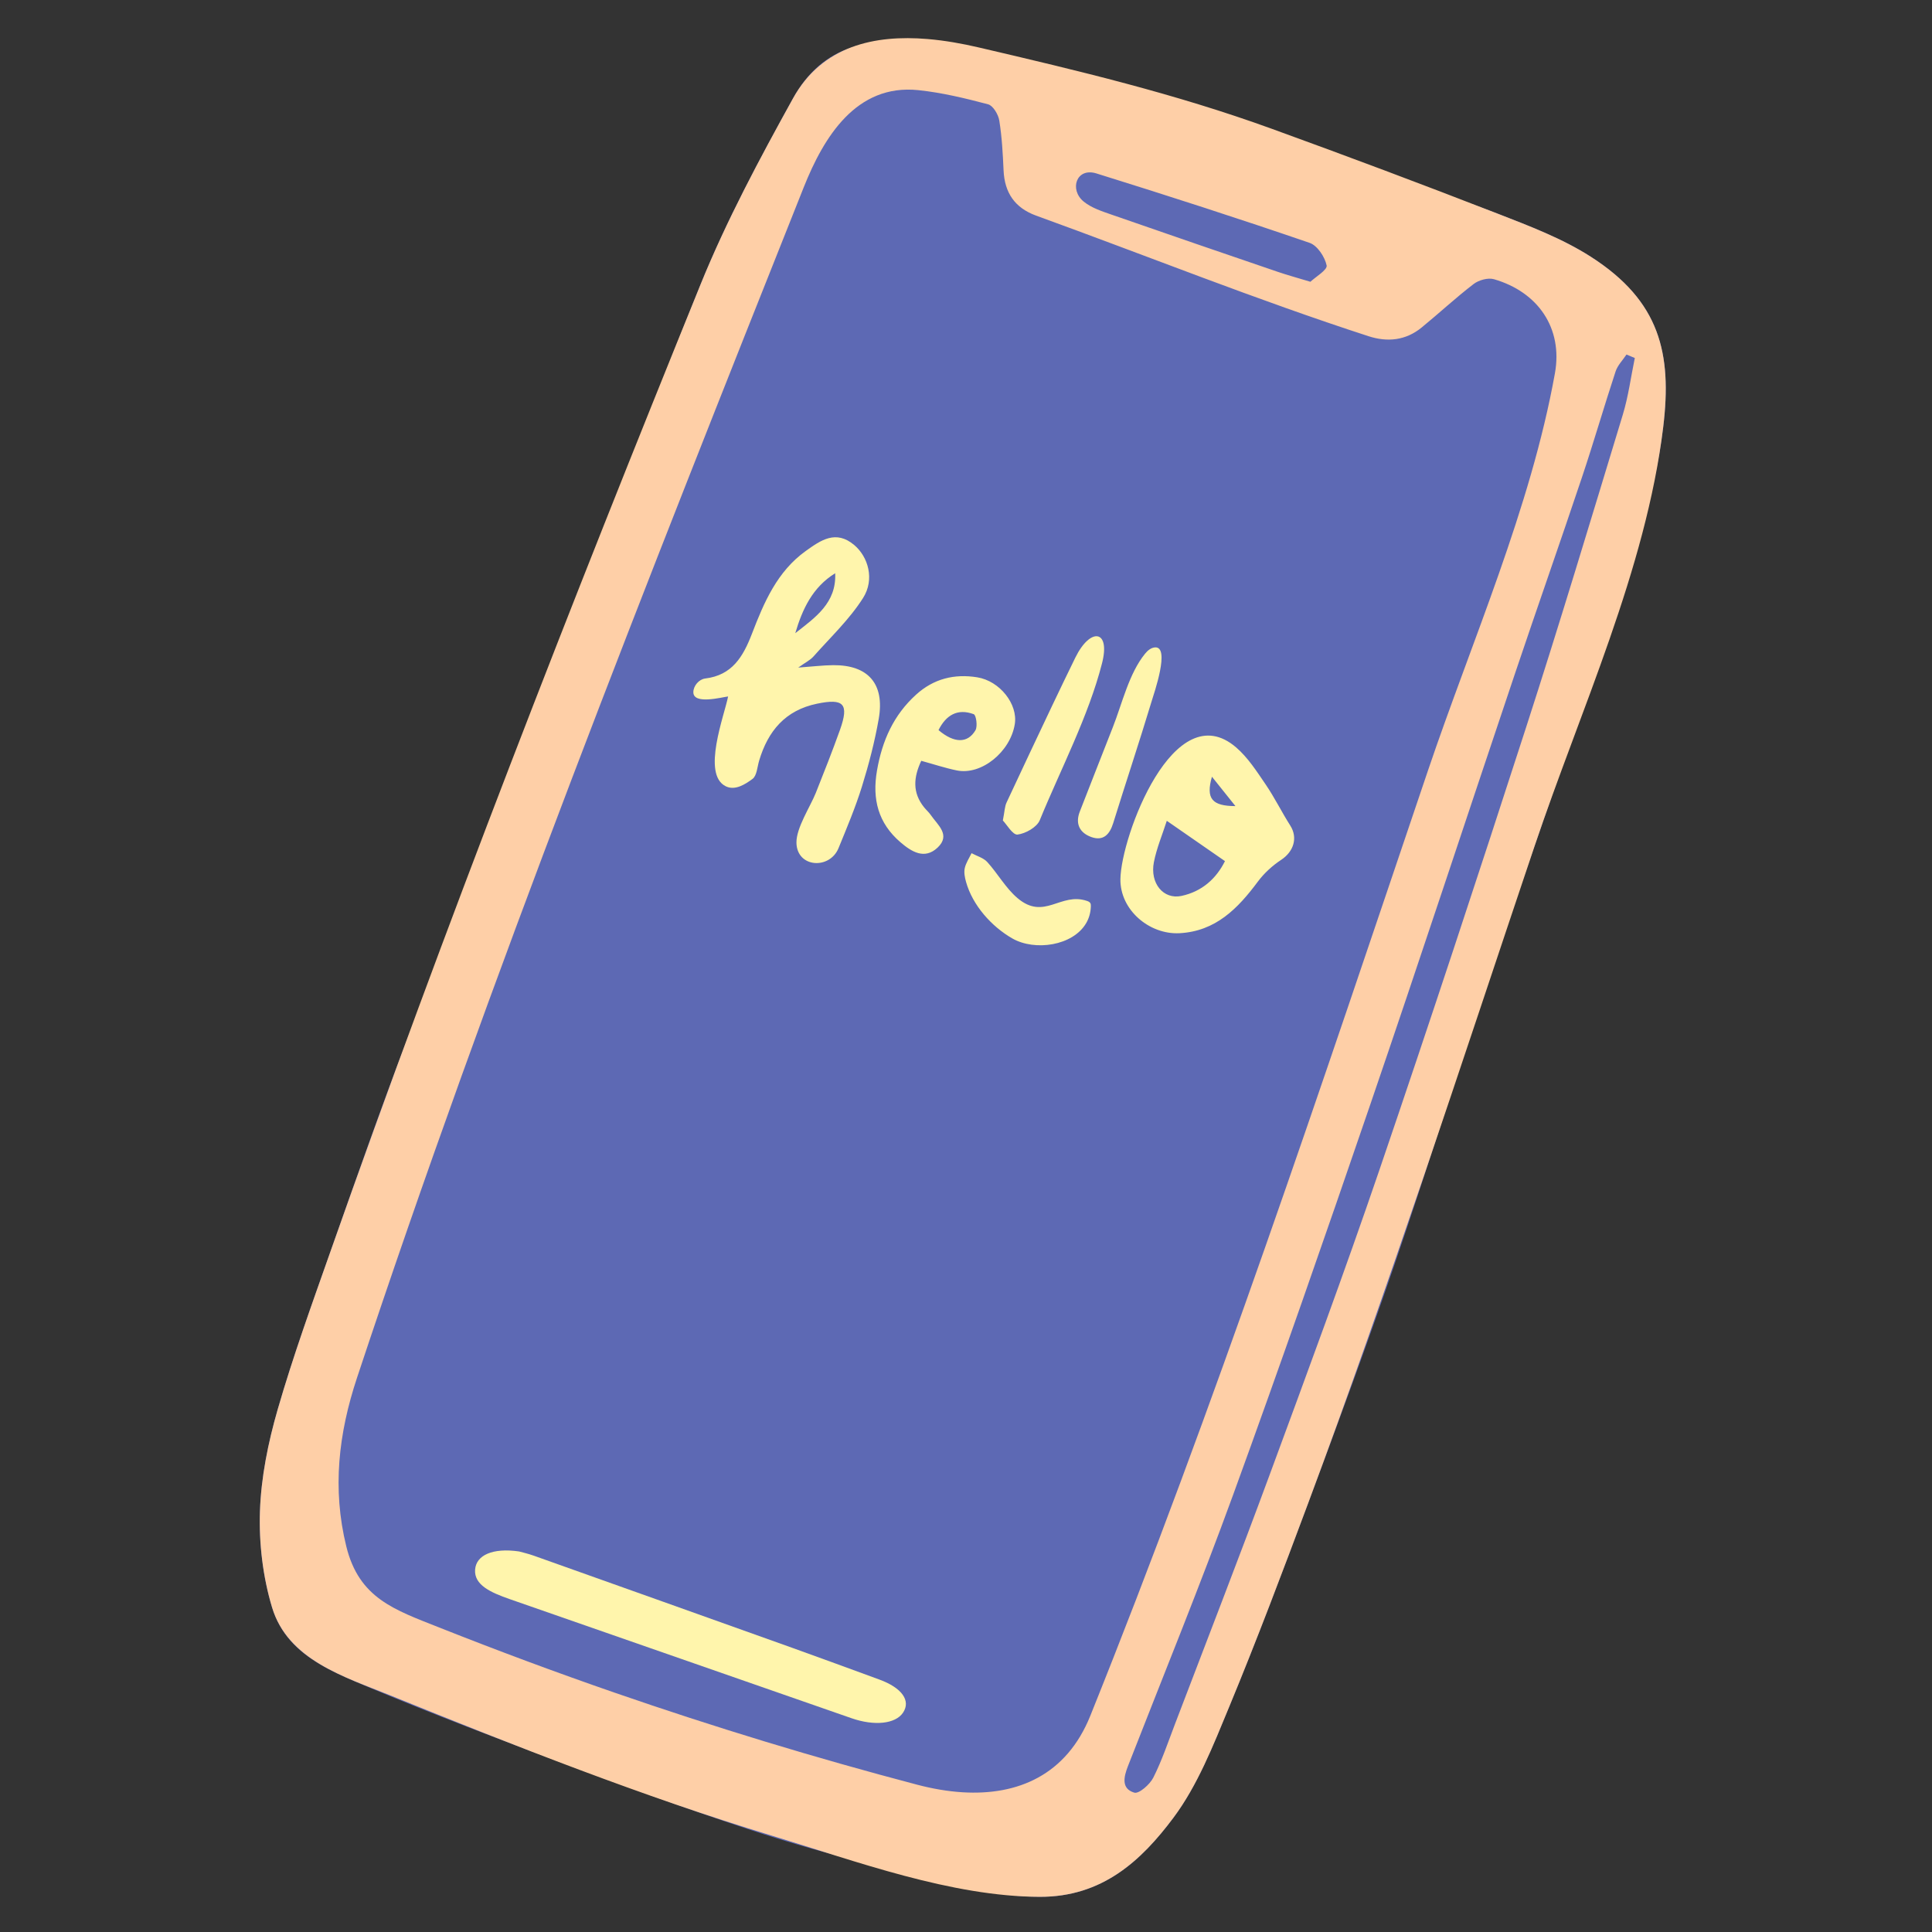 <svg xmlns="http://www.w3.org/2000/svg" xmlns:xlink="http://www.w3.org/1999/xlink" width="1080" zoomAndPan="magnify" viewBox="0 0 810 810" height="1080" preserveAspectRatio="xMidYMid meet" version="1.0"><rect x="0" y="0" width="810" height="810" fill="#333333" stroke="none"/><defs><clipPath id="4b9927e698"><path d="M 108.223 17 L 699 17 L 699 795.254 L 108.223 795.254 Z M 108.223 17 " clip-rule="nonzero"/></clipPath><clipPath id="03aadc82e1"><path d="M 108.223 15 L 699 15 L 699 795.254 L 108.223 795.254 Z M 108.223 15 " clip-rule="nonzero"/></clipPath></defs><g clip-path="url(#4b9927e698)"><path fill="#5d69b4" d="M 385.797 17.836 C 417.828 21.121 504 48.625 534.207 59.582 C 565.906 71.082 596.34 77.277 627.762 89.52 C 641.188 94.75 654.98 99.957 667.004 107.672 C 695.969 126.254 701.035 148.191 697.309 179.043 C 692.625 217.816 677.262 253.547 665.277 290.199 C 652.043 330.668 637.559 370.727 623.992 411.09 C 610.598 450.941 598.059 491.082 584.422 530.848 C 572.969 564.234 560.707 597.348 548.375 630.422 C 537.691 659.066 526.898 687.691 515.203 715.93 C 508.602 731.871 502.102 748.531 491.922 762.145 C 478.434 780.184 462.078 795.301 436.012 795.254 C 412.25 795.215 390.566 787.277 368.137 782.168 C 349.688 777.969 331.395 772.762 313.426 766.812 C 287.566 758.25 261.953 748.902 236.43 739.359 C 209.301 729.215 182.188 718.969 155.488 707.77 C 138.551 700.664 120 693.617 114.062 673.902 C 110.199 661.078 108.535 647.023 108.984 633.621 C 109.469 619.32 112.418 604.801 116.402 590.988 C 122.863 568.605 130.824 546.641 138.566 524.645 C 149.129 494.656 159.641 464.641 171 434.953 C 180.562 409.961 191.598 385.539 201.438 360.645 C 211.66 334.777 221.195 308.641 231.086 282.641 C 251.832 228.109 271.785 173.254 293.73 119.211 C 304.621 92.398 318.422 66.656 332.449 41.281 C 343.852 20.664 361.594 15.352 385.797 17.836 Z M 385.797 17.836 " fill-opacity="1" fill-rule="nonzero"/></g><g clip-path="url(#03aadc82e1)"><path fill="#fecfa7" d="M 388.824 16.355 C 396.164 16.965 403.492 18.289 410.445 19.914 C 452.133 29.637 492.605 39.27 533.055 53.941 C 564.754 65.441 596.34 77.277 627.762 89.52 C 641.188 94.75 654.98 99.957 667.004 107.672 C 695.969 126.254 701.035 148.191 697.309 179.043 C 690.09 238.793 662.496 297.891 643.41 354.645 C 612.41 446.812 582.352 539.297 548.375 630.422 C 537.691 659.066 526.898 687.691 515.203 715.93 C 508.602 731.871 502.102 748.531 491.922 762.145 C 478.434 780.184 462.078 795.301 436.008 795.254 C 398.891 795.188 358.887 780.328 323.66 769.633 C 269.133 753.078 216.203 732.098 163.426 710.727 C 144.402 703.023 120.691 695.914 114.062 673.902 C 110.199 661.078 108.535 647.023 108.984 633.621 C 109.469 619.32 112.414 604.801 116.402 590.988 C 122.863 568.605 130.82 546.641 138.566 524.645 C 186.512 388.5 239.422 252.938 293.73 119.211 C 304.621 92.398 318.422 66.656 332.449 41.285 C 344.707 19.105 366.805 14.523 388.824 16.355 Z M 403.578 751.422 C 426.688 752.828 447.105 744.242 457.129 719.32 C 509.477 589.148 553.719 455.949 598.664 323.109 C 617.043 268.781 641.734 213.086 651.91 156.5 C 655.297 137.66 644.887 122.422 626.355 117.062 C 623.863 116.344 619.992 117.414 617.84 119.062 C 610.305 124.836 603.34 131.344 595.98 137.348 C 589.367 142.746 581.695 143.523 573.812 140.969 C 526.879 125.75 480.801 107.223 434.414 90.406 C 425.465 87.16 421.172 80.82 420.75 71.402 C 420.434 64.426 420.066 57.402 418.953 50.527 C 418.547 47.992 416.344 44.285 414.27 43.734 C 404.66 41.191 394.887 38.828 385.023 37.797 C 359.012 35.078 345.383 57.391 336.969 78.523 C 271.227 243.609 205.641 408.945 149.68 577.629 C 141.922 601.016 139.242 624.18 145.184 648.328 C 150.543 670.125 165.363 674.879 184.145 682.332 C 208.512 692.004 233.09 701.145 257.863 709.719 C 299.582 724.156 341.852 737.012 384.547 748.25 C 390.984 749.945 397.379 751.043 403.578 751.422 Z M 685.402 150.09 C 684.242 149.605 683.078 149.121 681.914 148.637 C 680.355 150.992 678.191 153.152 677.34 155.742 C 672.488 170.477 668.18 185.395 663.25 200.105 C 654.086 227.453 644.5 254.664 635.301 282 C 614.965 342.426 595.062 403 574.414 463.316 C 555.746 517.859 536.797 572.32 517.074 626.488 C 503.137 664.77 487.73 702.512 472.895 740.465 C 471.102 745.051 470.047 749.93 475.559 751.578 C 477.496 752.156 482.07 748.168 483.52 745.297 C 487.121 738.164 489.688 730.496 492.547 722.996 C 505.793 688.266 519.281 653.621 532.141 618.746 C 547.871 576.098 563.66 533.457 578.344 490.441 C 599.391 428.777 619.781 366.883 639.84 304.887 C 653.91 261.395 667.066 217.602 680.367 173.863 C 682.715 166.141 683.758 158.023 685.402 150.09 Z M 549.398 118.133 C 551.535 116.105 556.582 113.145 556.203 111.301 C 555.461 107.715 552.305 102.934 549.062 101.82 C 519.418 91.645 489.578 82.02 459.645 72.703 C 451.23 70.121 448.219 79.512 454.348 84.516 C 457.676 87.23 462.199 88.652 466.391 90.113 C 489.5 98.168 512.656 106.09 535.816 114.004 C 539.746 115.348 543.762 116.43 549.398 118.133 Z M 549.398 118.133 " fill-opacity="1" fill-rule="nonzero"/></g><path fill="#fff5ac" d="M 217.609 650.449 C 218.777 650.781 221.379 651.367 223.793 652.227 C 260.004 665.105 296.199 678 332.367 690.938 C 344.512 695.281 356.578 699.742 368.672 704.16 C 378.137 707.621 381.973 713.016 378.594 718.055 C 375.418 722.785 366.562 723.707 356.965 720.359 C 309.234 703.711 261.504 687.066 213.75 670.457 C 205.723 667.664 198.727 664.516 199.188 658.082 C 199.625 652.008 206.535 648.855 217.609 650.449 Z M 334.656 279.891 C 340.668 279.457 344.996 278.91 349.328 278.875 C 363.961 278.758 370.973 286.68 368.422 301.32 C 366.746 310.914 364.27 320.426 361.379 329.734 C 358.648 338.52 355.047 347.051 351.559 355.582 C 347.844 364.676 334.07 363.828 333.914 353.297 C 333.824 347.059 339.746 338.145 342.023 332.445 C 345.527 323.668 348.996 314.871 352.176 305.969 C 356.094 294.992 353.652 292.734 342.582 295.02 C 329.234 297.773 321.996 306.457 318.277 318.895 C 317.484 321.547 317.324 325.199 315.508 326.555 C 312.414 328.855 308.133 331.598 304.219 329.625 C 294.141 324.551 303.703 299.945 305.258 291.996 C 302.602 292.309 290.695 295.543 290.688 290.211 C 290.688 287.547 293.062 284.785 295.652 284.469 C 306.953 283.09 311.539 275.379 315.285 265.629 C 320.285 252.617 325.828 239.574 337.836 230.988 C 344.117 226.496 350.43 222.004 358.145 228.512 C 363.98 233.434 366.797 242.887 361.855 250.691 C 356.164 259.668 348.176 267.203 341.043 275.242 C 339.672 276.789 337.645 277.754 334.656 279.891 Z M 350.156 240.336 C 340.637 246.223 336.391 255.426 333.426 265.457 C 341.777 258.91 350.75 252.805 350.156 240.336 Z M 494.5 391.25 C 481.926 391.906 469.551 381.555 469.738 368.562 C 470 350.68 492.215 290.973 518.242 313.344 C 523.176 317.586 526.883 323.395 530.613 328.859 C 534.391 334.395 537.355 340.473 540.961 346.133 C 544.188 351.203 542.434 356.996 537.145 360.488 C 533.465 362.922 529.988 366.082 527.359 369.621 C 518.965 380.918 509.645 390.461 494.5 391.25 Z M 489.184 344.125 C 487.328 349.926 484.93 355.574 483.773 361.465 C 482.043 370.309 487.762 377.23 495.32 375.621 C 503.91 373.793 509.918 368.379 513.57 361.027 C 505.352 355.332 497.891 350.164 489.184 344.125 Z M 508.113 325.645 C 505.461 334.863 508.188 337.938 517.965 337.961 C 514.18 333.227 511.145 329.438 508.113 325.645 Z M 386.238 318.973 C 383 325.891 382.438 332.324 387.484 338.535 C 388.363 339.617 389.449 340.551 390.23 341.695 C 393.078 345.867 398.723 350.027 393.098 355.352 C 387.625 360.531 382.152 357.094 377.512 353.113 C 368.195 345.117 365.59 335.078 367.688 323.02 C 369.855 310.539 374.617 299.801 384.082 291.227 C 391.465 284.535 400.121 282.422 409.699 283.965 C 419.184 285.492 426.809 295.219 425.457 303.594 C 423.574 315.289 411.426 325.113 401.145 323.008 C 396.301 322.016 391.582 320.438 386.238 318.973 Z M 393.48 306.102 C 399.984 311.613 405.684 311.781 408.973 306.145 C 409.934 304.496 409.254 299.801 408.246 299.426 C 401.434 296.898 396.602 299.832 393.48 306.102 Z M 426.598 349.895 C 429.984 349.492 434.727 346.812 435.93 343.871 C 444.633 322.605 456.371 300.289 462.047 278.023 C 465.641 263.926 457.109 262.926 450.848 275.688 C 447.559 282.395 444.328 289.137 441.113 295.879 C 434.68 309.371 428.352 322.91 422.012 336.445 C 421.207 338.16 421.195 340.246 420.449 343.992 C 422.055 345.641 424.605 350.133 426.598 349.895 Z M 484.227 271.426 C 482.555 271.551 481.156 272.738 480.098 274.035 C 473.34 282.297 470.453 295.023 466.559 304.898 C 461.914 316.668 457.328 328.465 452.715 340.246 C 450.684 345.434 452.73 349.227 457.582 350.945 C 462.543 352.703 465.23 349.883 466.707 345.129 C 471.992 328.113 477.633 311.203 482.785 294.148 C 483.805 290.773 490.742 270.945 484.227 271.426 Z M 455.379 387.035 C 456.555 385.016 457.262 382.676 457.34 380.016 C 457.352 379.543 457.359 379.043 457.121 378.633 C 456.84 378.152 456.293 377.91 455.766 377.73 C 444.605 373.891 437.867 386.109 426.574 376.52 C 421.641 372.332 418.336 366.277 413.914 361.406 C 412.305 359.637 409.551 358.906 407.324 357.699 C 406.332 359.793 404.949 361.797 404.473 364 C 404.082 365.805 404.504 367.914 405.023 369.762 C 407.773 379.566 415.691 388.434 424.414 393.441 C 433.859 398.863 449.828 396.547 455.379 387.035 Z M 455.379 387.035 " fill-opacity="1" fill-rule="nonzero"/></svg>